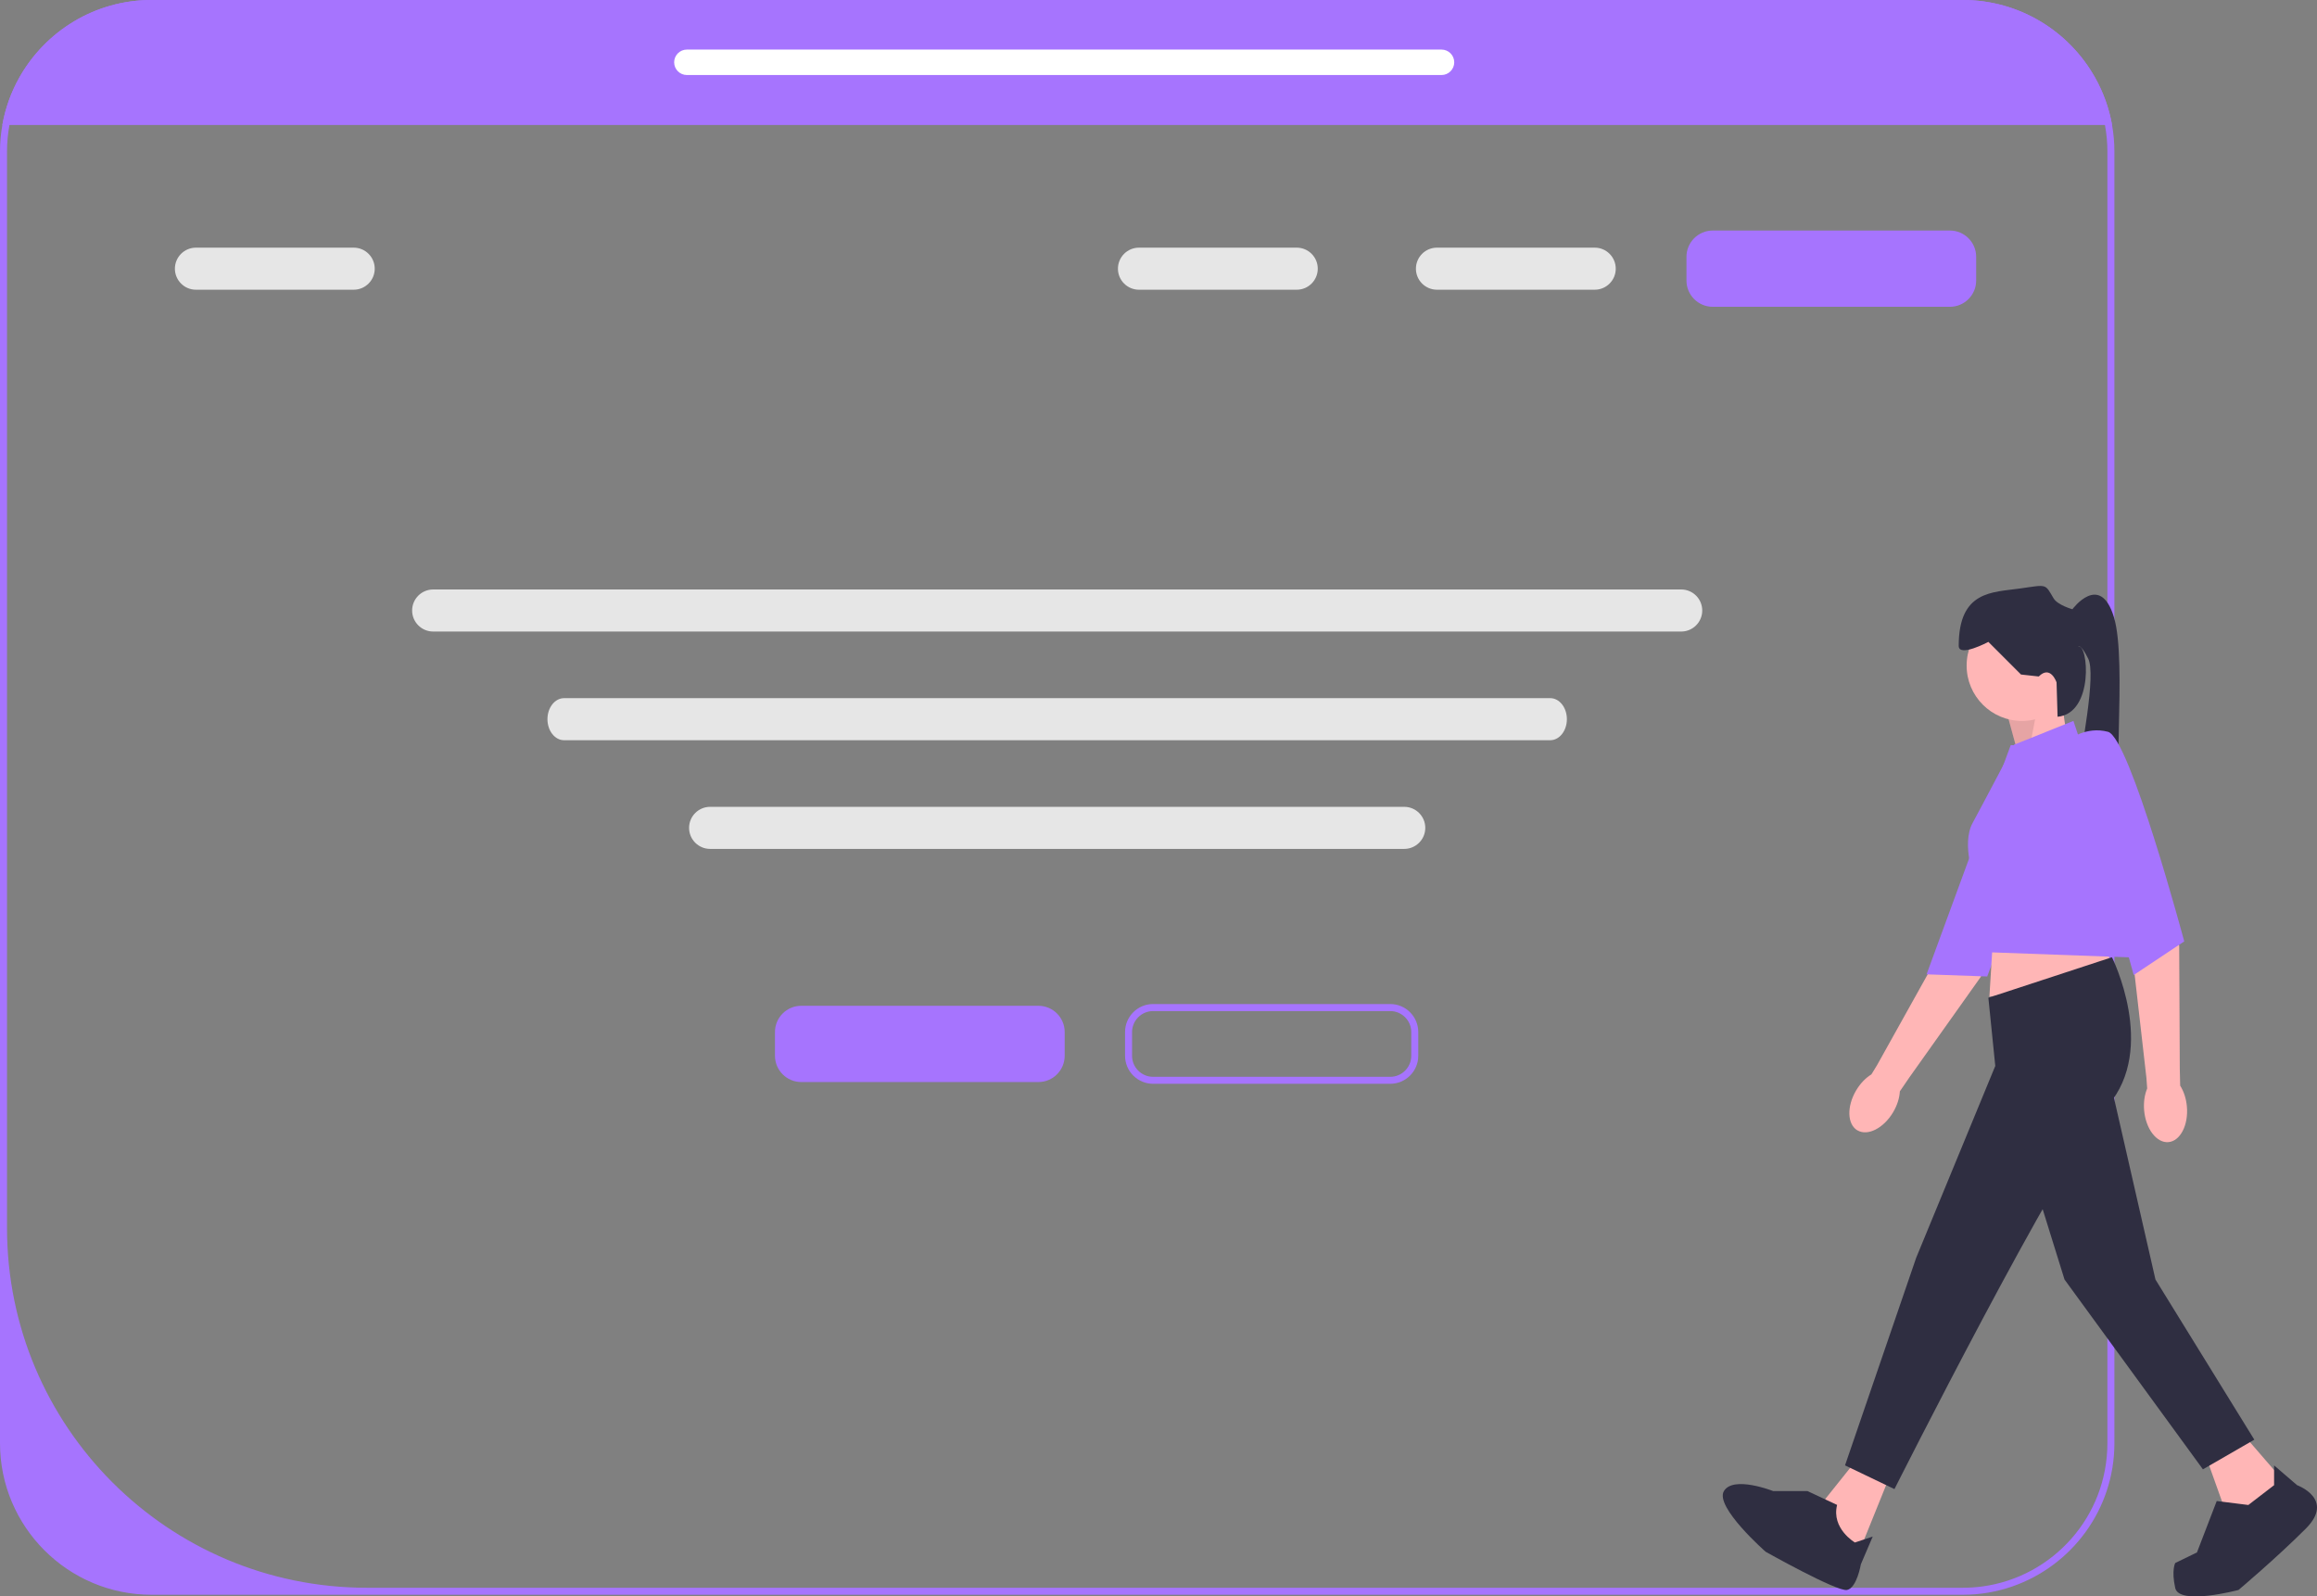 <?xml version="1.0" encoding="UTF-8"?>
<svg id="Layer_2" data-name="Layer 2" xmlns="http://www.w3.org/2000/svg" viewBox="0 0 660.92 455.36">
  <rect x="0" y="0" width="660.92" height="455.36" fill="#808080" stroke="none"/>
  <defs>
    <style>
      .cls-1 {
        fill: #ffb6b6;
      }

      .cls-2 {
        fill: #2f2e41;
      }

      .cls-3 {
        fill: #fff;
      }

      .cls-4 {
        fill: #e6e6e6;
      }

      .cls-5 {
        fill: #a674fe;
      }

      .cls-6 {
        isolation: isolate;
        opacity: .1;
      }
    </style>
  </defs>
  <g id="Layer_1-2" data-name="Layer 1">
    <path class="cls-5" d="m602.46,35.65H.67c.85-4.82,2.51-9.38,4.83-13.51C12.91,8.94,27.04,0,43.23,0h516.67c16.18,0,30.32,8.94,37.72,22.14,2.32,4.13,3.99,8.69,4.84,13.51Z"/>
    <path class="cls-4" d="m442.22,211.14H160.9c-2.61,0-4.74-2.69-4.74-6s2.13-6,4.74-6h281.31c2.61,0,4.74,2.69,4.74,6s-2.13,6-4.74,6Z"/>
    <path class="cls-5" d="m602.46,35.65c-.85-4.82-2.52-9.38-4.84-13.51-7.4-13.2-21.54-22.14-37.72-22.14H43.23C27.04,0,12.91,8.94,5.5,22.14c-2.32,4.13-3.98,8.69-4.83,13.51-.44,2.46-.67,4.99-.67,7.58v368.43c0,23.84,19.39,43.23,43.23,43.23h516.67c4.94,0,9.7-.84,14.13-2.38,16.92-5.86,29.1-21.96,29.1-40.85V43.23c0-2.58-.23-5.12-.67-7.58Zm-1.33,376.01c0,20.86-15.5,38.11-35.61,40.85-1.84.25-3.71.38-5.62.38H104.64c-56.69,0-102.64-45.96-102.64-102.65V43.23c0-2.59.24-5.12.7-7.58.9-4.86,2.65-9.41,5.1-13.51C14.99,10.08,28.17,2,43.23,2h516.67c15.06,0,28.24,8.08,35.43,20.14,2.45,4.1,4.2,8.65,5.1,13.51.46,2.46.7,4.99.7,7.58v368.43Z"/>
    <g>
      <polygon class="cls-1" points="575.93 216.08 572.54 203.67 587.77 198.03 589.46 209.31 575.93 216.08"/>
      <polygon class="cls-6" points="575.93 216.08 572.54 203.67 581.51 199.89 578.72 214.52 575.93 216.08"/>
      <g>
        <path class="cls-1" d="m529.81,322.42c-2.91-1.73-3.06-6.84-.34-11.41,1.19-2,2.73-3.57,4.34-4.55l1.6-2.61,20.2-36.22s8.84-34.16,12.44-38.29c3.6-4.13,8.81-3.16,8.81-3.16l4.62,4.1-16.48,48.38-20.34,28.64-2.73,3.99c-.1,1.88-.74,3.98-1.93,5.98-2.72,4.57-7.28,6.87-10.19,5.14h0Z"/>
        <path class="cls-5" d="m573.55,212.54s6.43-.25,10.48,4.74-17.18,61.25-17.18,61.25l-17.3-.61,24-65.38h0Z"/>
      </g>
      <circle class="cls-1" cx="576.77" cy="189.85" r="15.79"/>
      <polygon class="cls-1" points="539.83 419.11 529.12 445.62 522.91 439.42 520.66 427.57 529.68 416.29 539.83 419.11"/>
      <polygon class="cls-1" points="640.22 409.53 650.94 421.93 645.86 432.09 634.58 430.39 628.94 414.6 640.22 409.53"/>
      <polygon class="cls-1" points="568.88 261.48 567.47 284.32 602.43 278.12 600.18 264.02 568.88 261.48"/>
      <path class="cls-2" d="m567.18,284.6l35.25-11.56s12.97,25.94-1.13,42.3-60.91,109.41-60.91,109.41l-14.1-6.77,20.3-59.22,22.56-54.71-1.97-19.46h0Z"/>
      <polygon class="cls-2" points="601.31 305.75 614.84 364.97 643.04 410.65 628.38 419.11 588.9 364.97 575.93 323.24 601.31 305.75"/>
      <path class="cls-2" d="m515.58,425.32h-9.77s-11.4-4.51-14.07,0,11.92,17.31,11.92,17.31c0,0,20.38,11.46,23.2,10.89s3.95-7.33,3.95-7.33l3.38-7.9-5.08,1.69s-6.77-3.95-5.08-10.72l-8.46-3.95h0Z"/>
      <path class="cls-2" d="m648.68,423.63v-5.64l6.56,5.64s10.93,3.95,2.47,12.41c-8.46,8.46-19.18,17.48-19.18,17.48,0,0-16.92,4.51-18.05-.56s0-7.13,0-7.13l6.2-3.02,5.64-14.66,9.02,1.13,7.33-5.64h0Z"/>
      <path class="cls-2" d="m581.57,192.96l-5.08-.56-9.31-9.31s-8.46,4.51-8.46,1.13c0-15.79,9.59-15.23,17.48-16.36,7.9-1.13,7.05-1.41,9.59,2.82,1.16,1.93,5.36,3.1,5.36,3.1,0,0,7.9-10.72,11.84,2.26,3.95,12.97-1.13,53.01,2.82,56.4,3.95,3.38-16.21,6.76-14.03-6.49s6.13-33.55,3.88-38.07c-2.26-4.51-2.82-3.38-2.82-3.38,2.8-1.14,4.62,18.96-5.92,19.95l-.29-9.8s-1.69-5.08-5.08-1.69h0Z"/>
      <path class="cls-5" d="m574.52,212.41l16.92-6.77,22.56,67.68-46.42-1.69-4.18-20.2s-4.08-10.51-.7-16.72,11.81-22.3,11.81-22.3h0Z"/>
      <g>
        <path class="cls-1" d="m618.54,325.78c-3.37.29-6.47-3.77-6.93-9.07-.2-2.32.14-4.49.87-6.23l-.22-3.05-4.7-41.2s-8.75-33.7-8.23-39.16c.52-5.45,1.33-6.9,1.33-6.9l6.14.64,14.81,48.91.17,35.12.11,4.83c1.01,1.58,1.72,3.67,1.92,5.99.46,5.3-1.91,9.83-5.28,10.12h0Z"/>
        <path class="cls-5" d="m590.03,211s5.08-3.95,11.28-2.26,21.74,59.78,21.74,59.78l-14.41,9.59-18.61-67.11Z"/>
      </g>
    </g>
    <path class="cls-5" d="m296.21,308.64h-67.66c-4.13,0-7.49-3.36-7.49-7.49v-6.77c0-4.13,3.36-7.49,7.49-7.49h67.66c4.13,0,7.49,3.36,7.49,7.49v6.77c0,4.13-3.36,7.49-7.49,7.49Z"/>
    <path class="cls-5" d="m556.21,87.51h-67.66c-4.13,0-7.49-3.36-7.49-7.49v-6.77c0-4.13,3.36-7.49,7.49-7.49h67.66c4.13,0,7.49,3.36,7.49,7.49v6.77c0,4.13-3.36,7.49-7.49,7.49Z"/>
    <path class="cls-5" d="m396.57,309.14h-67.66c-4.4,0-7.99-3.58-7.99-7.99v-6.77c0-4.4,3.58-7.99,7.99-7.99h67.66c4.4,0,7.99,3.58,7.99,7.99v6.77c0,4.4-3.58,7.99-7.99,7.99Zm-67.66-20.74c-3.3,0-5.99,2.69-5.99,5.99v6.77c0,3.3,2.69,5.99,5.99,5.99h67.66c3.3,0,5.99-2.69,5.99-5.99v-6.77c0-3.3-2.69-5.99-5.99-5.99h-67.66Z"/>
    <path class="cls-4" d="m479.56,180.14H123.56c-3.31,0-6-2.69-6-6s2.69-6,6-6h356c3.31,0,6,2.69,6,6s-2.69,6-6,6Z"/>
    <path class="cls-4" d="m100.89,82.64h-45c-3.31,0-6-2.69-6-6s2.69-6,6-6h45c3.31,0,6,2.69,6,6s-2.69,6-6,6Z"/>
    <path class="cls-4" d="m369.89,82.64h-45c-3.31,0-6-2.69-6-6s2.69-6,6-6h45c3.31,0,6,2.69,6,6s-2.69,6-6,6Z"/>
    <path class="cls-4" d="m454.89,82.64h-45c-3.31,0-6-2.69-6-6s2.69-6,6-6h45c3.31,0,6,2.69,6,6s-2.69,6-6,6Z"/>
    <path class="cls-4" d="m400.56,242.14h-198c-3.31,0-6-2.69-6-6s2.69-6,6-6h198c3.31,0,6,2.69,6,6s-2.69,6-6,6Z"/>
    <path class="cls-3" d="m411.19,21.4h-215.26c-2,0-3.63-1.63-3.63-3.63s1.63-3.63,3.63-3.63h215.26c2,0,3.63,1.63,3.63,3.63s-1.63,3.63-3.63,3.63h0Z"/>
  </g>
</svg>